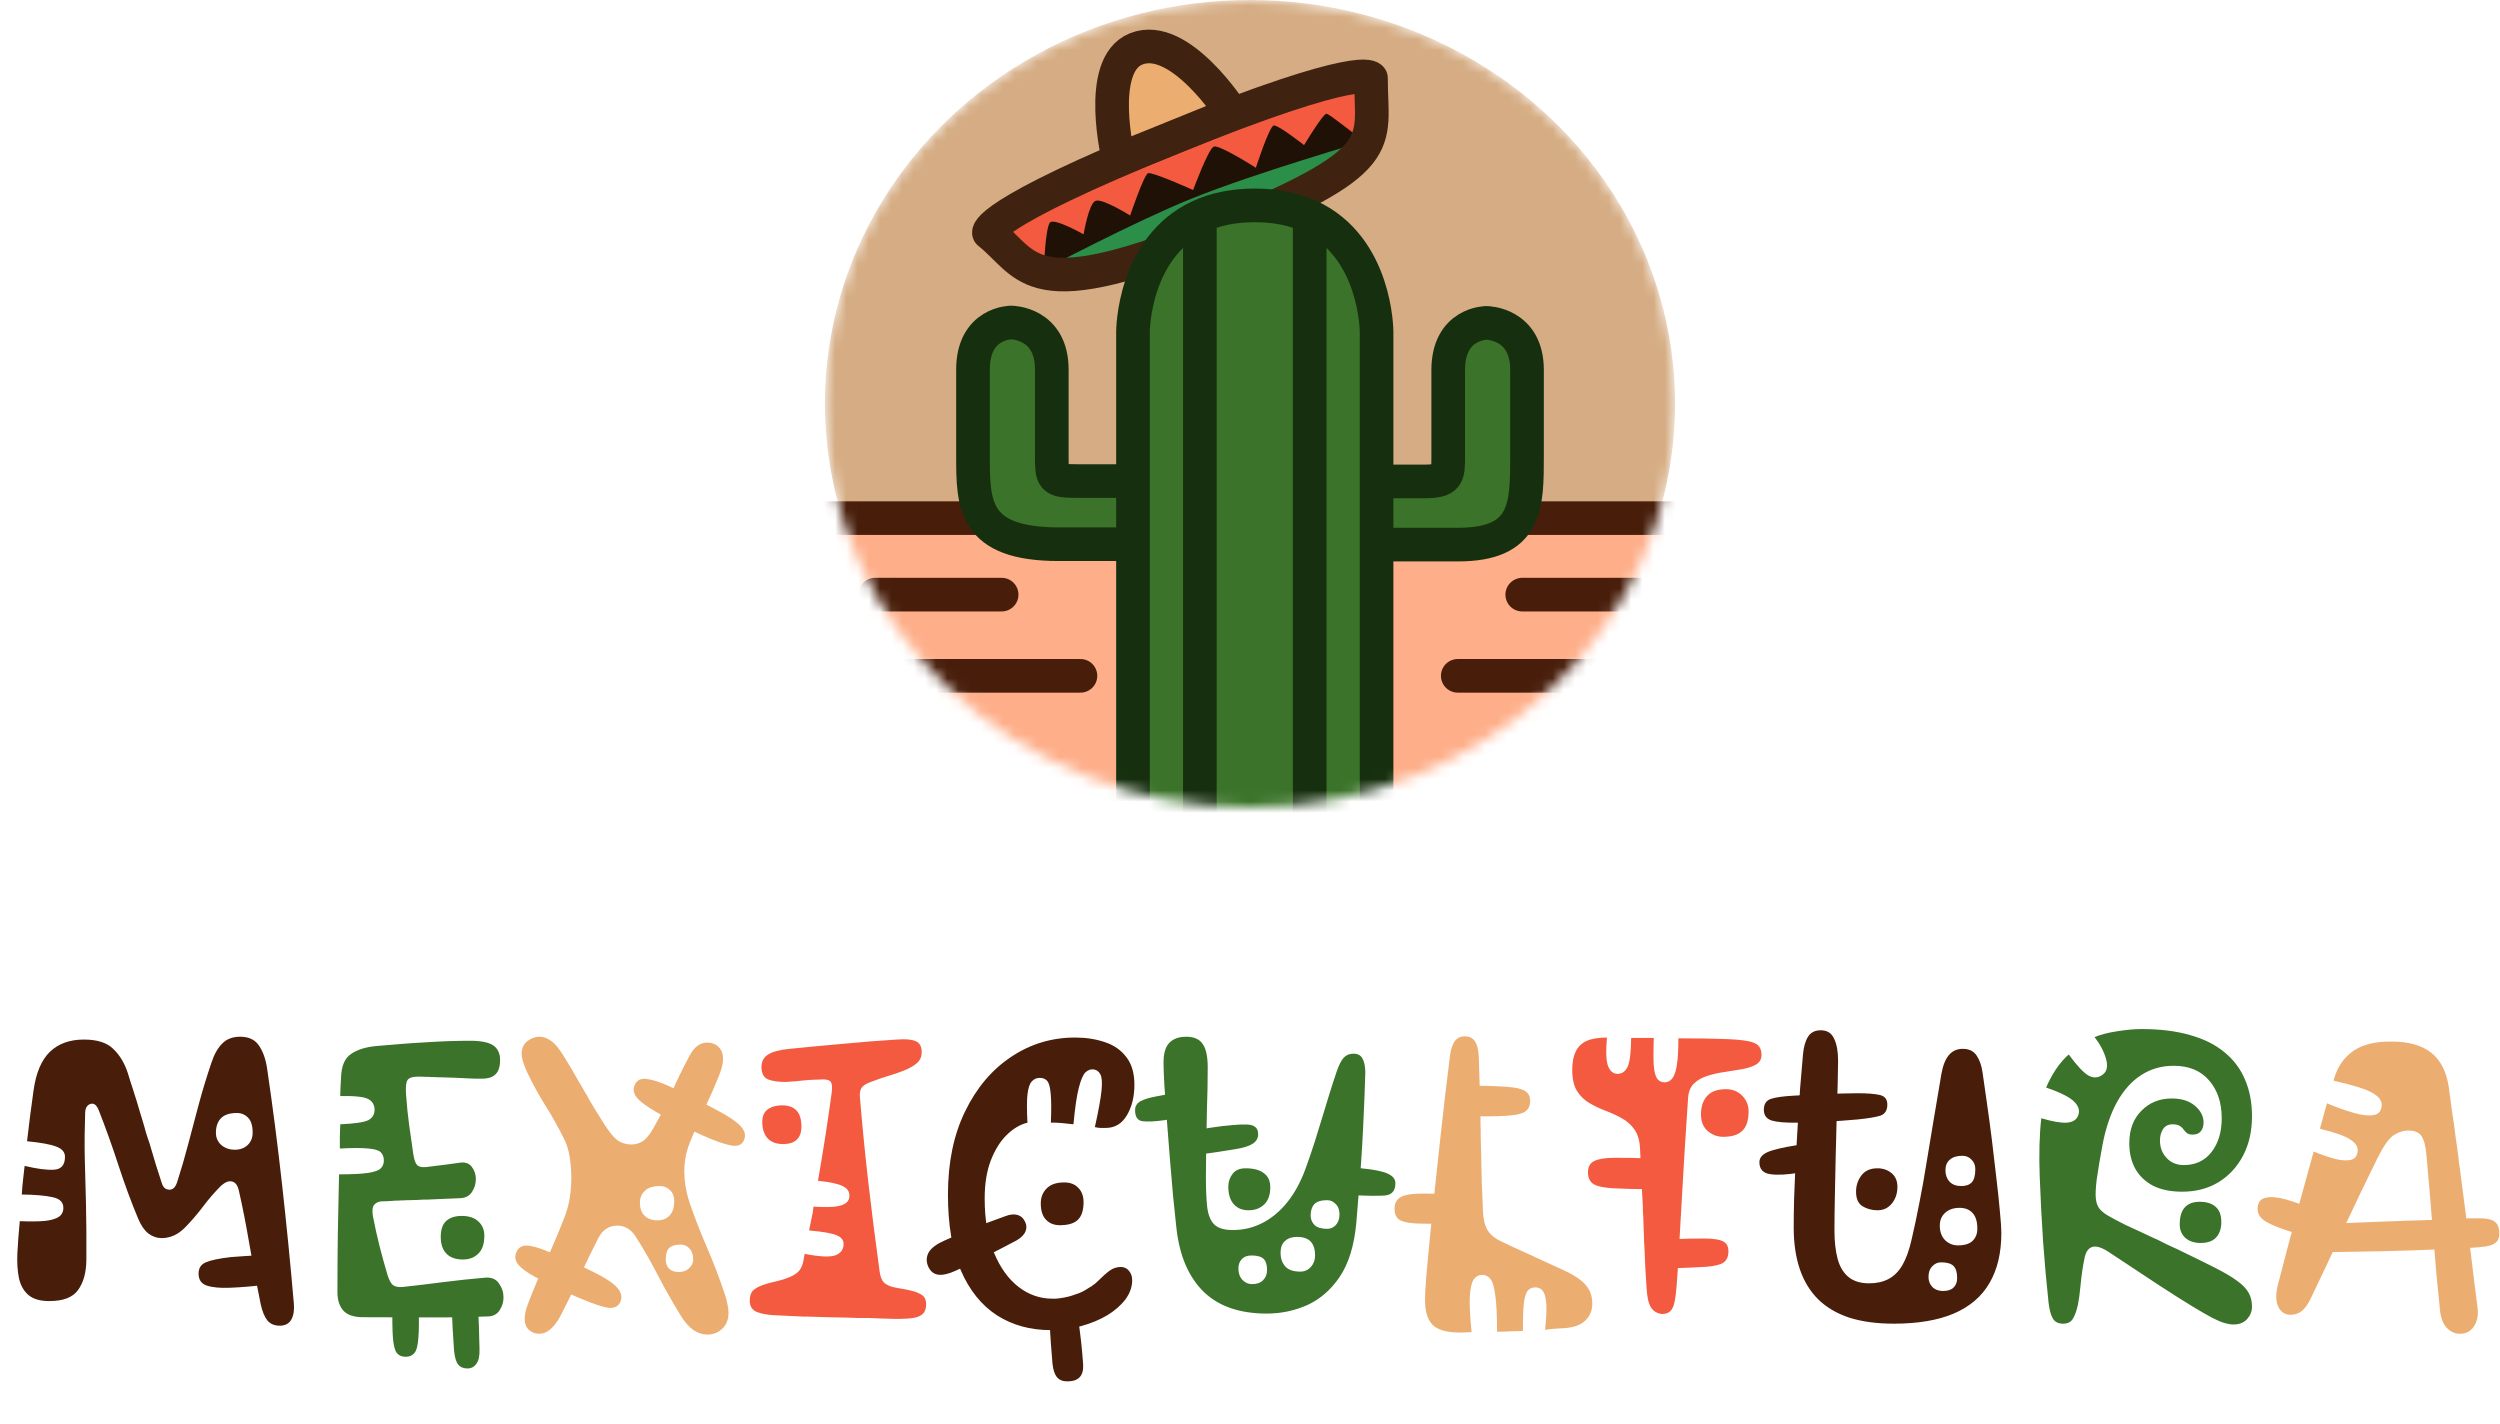 <svg width="223" height="127" viewBox="0 0 223 127" fill="none" xmlns="http://www.w3.org/2000/svg">
<mask id="mask0_840_2302" style="mask-type:alpha" maskUnits="userSpaceOnUse" x="73" y="0" width="77" height="72">
<ellipse cx="111.5" cy="36" rx="37.917" ry="36" fill="#D5AC83"/>
</mask>
<g mask="url(#mask0_840_2302)">
<ellipse cx="111.5" cy="36" rx="37.917" ry="36" fill="#D5AC83"/>
<path d="M150.917 47.717C150.917 46.888 150.246 46.217 149.417 46.217H110.861H73.583C72.755 46.217 72.083 46.888 72.083 47.717C72.083 68.5 89.805 85.217 111.5 85.217C133.195 85.217 150.917 68.5 150.917 47.717Z" fill="#FEAE89" stroke="#481E0B" stroke-width="3" stroke-linejoin="round"/>
<path d="M78.056 53.041H89.346M78.908 60.284H96.376M148.352 53.041H135.784M145.37 60.284H130.032" stroke="#481E0B" stroke-width="3" stroke-linecap="round" stroke-linejoin="round"/>
<path d="M106.526 17.192C101.222 19.355 93.363 23.658 93.363 23.658L88.041 20.695C88.041 20.695 87.893 20.329 104.577 13.432C121.382 6.485 121.779 7.464 121.779 7.464L120.968 12.484C120.968 12.484 112.019 14.953 106.526 17.192Z" fill="#F35A3F"/>
<path d="M106.526 17.193C92.895 22.853 93.291 23.83 93.291 23.83C93.291 23.83 94.576 27.005 108.207 21.346C122.691 15.331 121.506 12.408 121.506 12.408C121.506 12.408 121.008 11.179 106.526 17.193Z" fill="#2B8E49"/>
<path d="M93.666 19.84C93.262 20.248 93.115 23.817 93.096 24.052C93.096 24.052 101.24 19.75 106.308 17.708C112.001 15.415 121.727 12.604 121.727 12.604L121.727 12.604C120.893 12.053 118.61 10.17 118.316 10.146C118.022 10.123 116.321 12.944 116.321 12.944C116.321 12.944 114.023 11.131 113.622 11.193C113.221 11.256 112.023 14.968 112.023 14.968C112.023 14.968 108.76 12.878 108.271 13.075C107.782 13.273 106.427 16.949 106.427 16.949C106.427 16.949 102.778 15.309 102.408 15.448C102.038 15.588 100.809 19.223 100.809 19.223C100.809 19.223 98.331 17.668 97.72 17.915C97.109 18.162 96.656 20.904 96.656 20.904C96.656 20.904 94.07 19.433 93.666 19.84Z" fill="#201107"/>
<path d="M104.67 12.258C87.57 19.18 88.213 20.768 88.213 20.768C89.896 22.102 90.754 23.676 92.933 24.259C95.364 24.909 99.437 24.327 108.131 20.808C124.254 14.281 122.291 12.943 122.291 6.973C122.291 6.973 121.648 5.385 104.67 12.258Z" stroke="#3F220F" stroke-width="3" stroke-linecap="round" stroke-linejoin="round"/>
<path d="M101.334 4.367C97.719 5.83 99.785 14.234 99.785 14.234L109.923 10.13C109.923 10.13 105.243 2.784 101.334 4.367Z" fill="#ECAD71" stroke="#3F220F" stroke-width="3"/>
<path d="M122.79 48.579V77.539H116.826H107.027H101.062V48.544H94.459C86.79 48.544 86.79 44.983 86.79 40.589C86.79 37.827 86.79 36.06 86.79 32.966C86.79 28.768 90.198 28.768 90.198 28.768C90.198 28.768 93.82 28.768 93.82 32.966V40.589C93.82 42.689 93.82 42.91 96.056 42.91H101.062V29.59C101.062 29.59 101.062 22.034 107.027 19.296C108.346 18.69 109.958 18.32 111.926 18.32C113.894 18.32 115.506 18.69 116.826 19.296C122.79 22.034 122.79 29.59 122.79 29.59V42.944H126.944C129.181 42.944 129.181 42.503 129.181 40.624V33.001C129.181 28.803 132.589 28.803 132.589 28.803C132.589 28.803 136.21 28.803 136.21 33.001V40.624C136.21 45.154 136.21 48.579 130.033 48.579H122.79Z" fill="#3A7329"/>
<path d="M122.79 48.579V77.539H116.826M122.79 48.579C122.79 48.579 127.204 48.579 130.033 48.579C136.21 48.579 136.21 45.154 136.21 40.624C136.21 37.862 136.21 35.653 136.21 33.001C136.21 28.803 132.589 28.803 132.589 28.803C132.589 28.803 129.181 28.803 129.181 33.001C129.181 34.106 129.181 38.746 129.181 40.624C129.181 42.503 129.181 42.944 126.944 42.944C125.322 42.944 122.79 42.944 122.79 42.944M122.79 48.579V42.944M122.79 42.944V29.59C122.79 29.59 122.79 22.034 116.826 19.296M101.062 48.544V77.539H107.027M101.062 48.544C101.062 48.544 97.037 48.544 94.459 48.544C86.79 48.544 86.79 44.983 86.79 40.589C86.79 37.827 86.79 36.06 86.79 32.966C86.79 28.768 90.198 28.768 90.198 28.768C90.198 28.768 93.82 28.768 93.82 32.966C93.82 35.839 93.82 38.614 93.82 40.589C93.82 42.689 93.82 42.91 96.056 42.91C98.293 42.91 101.062 42.91 101.062 42.91M101.062 48.544V42.91M101.062 42.91V29.59C101.062 29.59 101.062 22.034 107.027 19.296M107.027 77.539V19.296M107.027 77.539H116.826M107.027 19.296C108.346 18.69 109.958 18.32 111.926 18.32C113.894 18.32 115.506 18.69 116.826 19.296M116.826 19.296V77.539" stroke="#162F0E" stroke-width="3" stroke-linejoin="round"/>
</g>
<path d="M1.548 111.808C1.572 111.34 1.602 110.866 1.638 110.386C1.674 109.894 1.716 109.408 1.764 108.928C2.652 108.964 3.384 108.958 3.96 108.91C4.536 108.85 4.962 108.73 5.238 108.55C5.514 108.358 5.652 108.088 5.652 107.74C5.652 107.236 5.328 106.918 4.68 106.786C4.032 106.642 3.12 106.564 1.944 106.552C1.968 106.12 2.004 105.694 2.052 105.274C2.1 104.854 2.148 104.428 2.196 103.996C3.288 104.26 4.158 104.374 4.806 104.338C5.466 104.302 5.796 103.918 5.796 103.186C5.796 102.778 5.544 102.478 5.04 102.286C4.536 102.082 3.66 101.92 2.412 101.8C2.508 101.056 2.598 100.312 2.682 99.568C2.778 98.824 2.88 98.068 2.988 97.3C3.204 95.716 3.69 94.558 4.446 93.826C5.202 93.094 6.216 92.728 7.488 92.728C8.676 92.728 9.552 93.01 10.116 93.574C10.692 94.126 11.124 94.852 11.412 95.752C11.496 96.004 11.574 96.256 11.646 96.508C11.73 96.748 11.808 96.988 11.88 97.228C11.94 97.396 11.994 97.57 12.042 97.75C12.102 97.918 12.156 98.086 12.204 98.254C12.252 98.41 12.3 98.572 12.348 98.74C12.396 98.896 12.444 99.058 12.492 99.226C12.552 99.442 12.618 99.658 12.69 99.874C12.762 100.09 12.828 100.312 12.888 100.54C12.936 100.696 12.978 100.852 13.014 101.008C13.062 101.152 13.11 101.302 13.158 101.458C13.218 101.614 13.272 101.77 13.32 101.926C13.368 102.082 13.416 102.244 13.464 102.412C13.608 102.904 13.758 103.408 13.914 103.924C14.082 104.44 14.256 104.98 14.436 105.544C14.556 105.928 14.784 106.12 15.12 106.12C15.432 106.12 15.66 105.892 15.804 105.436C16.164 104.32 16.494 103.186 16.794 102.034C17.094 100.882 17.406 99.706 17.73 98.506C18.054 97.294 18.432 96.052 18.864 94.78C19.116 94.024 19.44 93.454 19.836 93.07C20.232 92.674 20.76 92.476 21.42 92.476C22.2 92.476 22.764 92.746 23.112 93.286C23.472 93.814 23.712 94.504 23.832 95.356C24.324 98.68 24.768 102.124 25.164 105.688C25.56 109.24 25.908 112.756 26.208 116.236C26.268 116.824 26.196 117.31 25.992 117.694C25.788 118.066 25.44 118.252 24.948 118.252C24.48 118.252 24.114 118.096 23.85 117.784C23.598 117.472 23.4 116.992 23.256 116.344C22.884 114.544 22.548 112.762 22.248 110.998C21.948 109.234 21.636 107.644 21.312 106.228C21.204 105.724 20.988 105.442 20.664 105.382C20.352 105.322 20.004 105.484 19.62 105.868C19.08 106.42 18.594 106.984 18.162 107.56C17.73 108.136 17.244 108.712 16.704 109.288C16.308 109.72 15.924 110.02 15.552 110.188C15.18 110.356 14.808 110.44 14.436 110.44C14.004 110.44 13.602 110.302 13.23 110.026C12.87 109.738 12.564 109.288 12.312 108.676C11.7 107.212 11.118 105.634 10.566 103.942C10.014 102.25 9.432 100.624 8.82 99.064C8.628 98.572 8.382 98.374 8.082 98.47C7.782 98.554 7.62 98.812 7.596 99.244C7.548 100.648 7.536 101.98 7.56 103.24C7.596 104.5 7.632 105.856 7.668 107.308C7.704 108.748 7.716 110.44 7.704 112.384C7.692 113.512 7.446 114.406 6.966 115.066C6.498 115.726 5.64 116.056 4.392 116.056C3.576 116.056 2.958 115.876 2.538 115.516C2.118 115.156 1.836 114.658 1.692 114.022C1.56 113.374 1.512 112.636 1.548 111.808ZM20.952 102.556C21.408 102.556 21.786 102.418 22.086 102.142C22.386 101.854 22.536 101.488 22.536 101.044C22.536 100.408 22.398 99.958 22.122 99.694C21.858 99.418 21.528 99.28 21.132 99.28C20.472 99.28 19.992 99.442 19.692 99.766C19.404 100.078 19.26 100.504 19.26 101.044C19.26 101.488 19.422 101.854 19.746 102.142C20.07 102.418 20.472 102.556 20.952 102.556ZM15.012 109.252C14.568 109.252 14.25 109.162 14.058 108.982C13.878 108.802 13.788 108.568 13.788 108.28C13.788 107.848 13.884 107.53 14.076 107.326C14.268 107.122 14.58 107.02 15.012 107.02C15.324 107.02 15.57 107.116 15.75 107.308C15.93 107.488 16.02 107.788 16.02 108.208C16.02 108.568 15.93 108.832 15.75 109C15.57 109.168 15.324 109.252 15.012 109.252ZM23.724 114.58C23.256 114.652 22.746 114.712 22.194 114.76C21.654 114.808 21.096 114.844 20.52 114.868C19.62 114.904 18.924 114.838 18.432 114.67C17.952 114.502 17.712 114.148 17.712 113.608C17.712 113.116 17.928 112.78 18.36 112.6C18.804 112.408 19.548 112.252 20.592 112.132C21.024 112.096 21.444 112.066 21.852 112.042C22.26 112.006 22.752 111.988 23.328 111.988C23.832 111.988 24.258 112.066 24.606 112.222C24.954 112.366 25.128 112.684 25.128 113.176C25.128 113.644 25.002 113.98 24.75 114.184C24.498 114.376 24.156 114.508 23.724 114.58ZM93.737 118.648C91.901 118.648 90.293 118.204 88.913 117.316C87.533 116.416 86.459 115.072 85.691 113.284C84.935 111.496 84.557 109.252 84.557 106.552C84.557 103.696 85.067 101.224 86.087 99.136C87.107 97.036 88.475 95.416 90.191 94.276C91.907 93.124 93.809 92.548 95.897 92.548C96.869 92.548 97.757 92.686 98.561 92.962C99.365 93.226 100.001 93.67 100.469 94.294C100.949 94.906 101.189 95.728 101.189 96.76C101.189 97.816 100.967 98.722 100.523 99.478C100.079 100.234 99.449 100.612 98.633 100.612C98.453 100.612 98.285 100.612 98.129 100.612C97.985 100.6 97.829 100.576 97.661 100.54C97.985 99.088 98.183 98.002 98.255 97.282C98.327 96.562 98.291 96.076 98.147 95.824C98.015 95.572 97.817 95.428 97.553 95.392C97.289 95.356 97.043 95.446 96.815 95.662C96.599 95.878 96.401 96.346 96.221 97.066C96.041 97.774 95.885 98.848 95.753 100.288C95.489 100.252 95.153 100.216 94.745 100.18C94.349 100.144 94.013 100.132 93.737 100.144C93.785 98.98 93.779 98.11 93.719 97.534C93.671 96.958 93.563 96.58 93.395 96.4C93.227 96.22 92.993 96.136 92.693 96.148C92.429 96.16 92.207 96.268 92.027 96.472C91.847 96.664 91.721 97.048 91.649 97.624C91.589 98.188 91.589 99.028 91.649 100.144C91.001 100.3 90.383 100.666 89.795 101.242C89.219 101.806 88.745 102.568 88.373 103.528C88.013 104.476 87.833 105.604 87.833 106.912C87.833 108.796 88.109 110.404 88.661 111.736C89.213 113.068 89.945 114.088 90.857 114.796C91.769 115.492 92.765 115.84 93.845 115.84C93.965 115.84 94.079 115.84 94.187 115.84C94.307 115.828 94.421 115.816 94.529 115.804C94.649 115.78 94.763 115.762 94.871 115.75C94.991 115.726 95.105 115.702 95.213 115.678C95.381 115.642 95.549 115.594 95.717 115.534C95.897 115.474 96.071 115.414 96.239 115.354C96.335 115.306 96.431 115.264 96.527 115.228C96.623 115.18 96.713 115.132 96.797 115.084C96.869 115.048 96.935 115.006 96.995 114.958C97.067 114.91 97.133 114.868 97.193 114.832C97.265 114.796 97.331 114.76 97.391 114.724C97.439 114.664 97.493 114.622 97.553 114.598C97.613 114.562 97.667 114.52 97.715 114.472C97.775 114.412 97.847 114.346 97.931 114.274C98.363 113.842 98.723 113.524 99.011 113.32C99.311 113.116 99.629 113.014 99.965 113.014C100.277 113.014 100.523 113.128 100.703 113.356C100.895 113.584 100.991 113.86 100.991 114.184C100.991 114.784 100.793 115.354 100.397 115.894C100.001 116.422 99.461 116.896 98.777 117.316C98.093 117.724 97.313 118.048 96.437 118.288C95.573 118.528 94.673 118.648 93.737 118.648ZM91.613 94.78C91.649 94.828 91.691 94.894 91.739 94.978C91.799 95.062 91.853 95.152 91.901 95.248C91.997 95.452 91.937 95.686 91.721 95.95C91.505 96.202 91.241 96.424 90.929 96.616C90.629 96.796 90.383 96.886 90.191 96.886C90.131 96.886 90.071 96.886 90.011 96.886C89.951 96.874 89.897 96.844 89.849 96.796C89.813 96.76 89.759 96.706 89.687 96.634C89.615 96.55 89.561 96.484 89.525 96.436C89.309 96.124 89.243 95.818 89.327 95.518C89.411 95.218 89.597 94.972 89.885 94.78C90.173 94.576 90.485 94.474 90.821 94.474C90.989 94.474 91.139 94.504 91.271 94.564C91.415 94.612 91.529 94.684 91.613 94.78ZM84.251 110.656C84.911 110.356 85.727 110.008 86.699 109.612C87.671 109.216 88.667 108.838 89.687 108.478C90.095 108.322 90.449 108.286 90.749 108.37C91.049 108.454 91.265 108.634 91.397 108.91C91.577 109.222 91.601 109.534 91.469 109.846C91.349 110.146 91.079 110.416 90.659 110.656C89.711 111.16 88.757 111.652 87.797 112.132C86.849 112.612 85.991 113.02 85.223 113.356C84.599 113.644 84.077 113.758 83.657 113.698C83.249 113.626 82.955 113.368 82.775 112.924C82.607 112.492 82.631 112.084 82.847 111.7C83.075 111.316 83.543 110.968 84.251 110.656ZM94.529 109.288C94.025 109.288 93.617 109.126 93.305 108.802C92.993 108.478 92.837 107.992 92.837 107.344C92.837 106.804 93.011 106.36 93.359 106.012C93.707 105.652 94.229 105.472 94.925 105.472C95.465 105.472 95.885 105.634 96.185 105.958C96.497 106.27 96.653 106.696 96.653 107.236C96.653 107.956 96.485 108.478 96.149 108.802C95.825 109.126 95.285 109.288 94.529 109.288ZM98.417 115.264C98.489 115.348 98.555 115.45 98.615 115.57C98.687 115.678 98.741 115.78 98.777 115.876C98.945 116.236 98.867 116.542 98.543 116.794C98.231 117.046 97.901 117.172 97.553 117.172C97.385 117.172 97.229 117.13 97.085 117.046C96.953 116.962 96.845 116.86 96.761 116.74C96.725 116.68 96.689 116.62 96.653 116.56C96.629 116.488 96.605 116.428 96.581 116.38L98.417 115.264ZM96.185 117.748C96.281 118.396 96.365 119.044 96.437 119.692C96.509 120.352 96.569 121.024 96.617 121.708C96.641 122.224 96.539 122.602 96.311 122.842C96.083 123.094 95.711 123.22 95.195 123.22C94.799 123.22 94.493 123.094 94.277 122.842C94.073 122.59 93.941 122.188 93.881 121.636C93.833 121.06 93.785 120.454 93.737 119.818C93.689 119.182 93.653 118.516 93.629 117.82C93.629 117.46 93.761 117.184 94.025 116.992C94.289 116.8 94.571 116.704 94.871 116.704C95.183 116.704 95.465 116.788 95.717 116.956C95.969 117.124 96.125 117.388 96.185 117.748ZM168.926 118.072C167.402 118.072 166.076 117.892 164.948 117.532C163.832 117.16 162.908 116.614 162.176 115.894C161.444 115.162 160.898 114.262 160.538 113.194C160.178 112.126 159.998 110.89 159.998 109.486C159.998 108.754 160.01 107.896 160.034 106.912C160.07 105.928 160.112 104.878 160.16 103.762C160.22 102.646 160.286 101.512 160.358 100.36C160.43 99.208 160.502 98.092 160.574 97.012C160.658 95.932 160.742 94.948 160.826 94.06C160.886 93.388 161.036 92.86 161.276 92.476C161.516 92.092 161.894 91.9 162.41 91.9C162.974 91.9 163.37 92.146 163.598 92.638C163.838 93.13 163.958 93.784 163.958 94.6C163.958 95.092 163.946 95.788 163.922 96.688C163.898 97.576 163.868 98.584 163.832 99.712C163.808 100.828 163.778 101.992 163.742 103.204C163.718 104.416 163.694 105.592 163.67 106.732C163.646 107.86 163.634 108.874 163.634 109.774C163.634 110.758 163.73 111.604 163.922 112.312C164.114 113.008 164.438 113.542 164.894 113.914C165.35 114.286 165.962 114.472 166.73 114.472C167.39 114.472 167.96 114.346 168.44 114.094C168.932 113.842 169.346 113.434 169.682 112.87C170.018 112.294 170.294 111.532 170.51 110.584C170.762 109.504 170.996 108.4 171.212 107.272C171.44 106.132 171.65 104.956 171.842 103.744C172.046 102.532 172.256 101.266 172.472 99.946C172.688 98.626 172.922 97.24 173.174 95.788C173.306 95.044 173.528 94.486 173.84 94.114C174.152 93.742 174.566 93.556 175.082 93.556C175.646 93.556 176.06 93.76 176.324 94.168C176.588 94.564 176.762 95.068 176.846 95.68C176.966 96.46 177.098 97.384 177.242 98.452C177.398 99.52 177.548 100.636 177.691 101.8C177.836 102.964 177.968 104.092 178.088 105.184C178.22 106.276 178.322 107.248 178.394 108.1C178.478 108.94 178.52 109.564 178.52 109.972C178.52 111.76 178.166 113.254 177.458 114.454C176.762 115.654 175.7 116.56 174.272 117.172C172.856 117.772 171.074 118.072 168.926 118.072ZM167.468 107.956C166.976 107.956 166.532 107.836 166.136 107.596C165.752 107.356 165.56 106.924 165.56 106.3C165.56 105.76 165.716 105.28 166.027 104.86C166.352 104.428 166.832 104.212 167.468 104.212C167.96 104.212 168.38 104.356 168.728 104.644C169.076 104.932 169.25 105.34 169.25 105.868C169.25 106.456 169.082 106.954 168.746 107.362C168.422 107.758 167.996 107.956 167.468 107.956ZM165.65 97.516C166.586 97.516 167.27 97.57 167.702 97.678C168.134 97.786 168.35 98.068 168.35 98.524C168.35 99.04 168.146 99.37 167.738 99.514C167.33 99.646 166.646 99.76 165.686 99.856C164.774 99.94 163.862 100.006 162.95 100.054C162.05 100.09 161.15 100.12 160.25 100.144C159.23 100.156 158.486 100.09 158.018 99.946C157.562 99.79 157.334 99.472 157.334 98.992C157.334 98.488 157.544 98.164 157.964 98.02C158.396 97.876 159.086 97.78 160.034 97.732C160.97 97.672 161.906 97.624 162.842 97.588C163.778 97.552 164.714 97.528 165.65 97.516ZM161.438 102.016C161.714 101.992 161.936 102.028 162.104 102.124C162.284 102.208 162.416 102.352 162.5 102.556C162.584 102.76 162.626 103.012 162.626 103.312C162.626 103.492 162.596 103.642 162.536 103.762C162.476 103.882 162.386 103.984 162.266 104.068C162.146 104.152 162.002 104.224 161.834 104.284C161.678 104.332 161.468 104.392 161.204 104.464C160.952 104.524 160.706 104.572 160.466 104.608C159.386 104.788 158.528 104.83 157.892 104.734C157.256 104.638 156.938 104.284 156.938 103.672C156.938 103.288 157.178 102.988 157.658 102.772C158.138 102.556 159.062 102.34 160.43 102.124C160.598 102.1 160.766 102.082 160.934 102.07C161.114 102.046 161.282 102.028 161.438 102.016ZM175.55 99.208C175.838 99.184 176.06 99.292 176.216 99.532C176.372 99.772 176.45 100.036 176.45 100.324C176.45 100.612 176.372 100.876 176.216 101.116C176.072 101.356 175.838 101.488 175.514 101.512C175.406 101.512 175.292 101.512 175.172 101.512C175.052 101.512 174.938 101.512 174.83 101.512C174.47 101.524 174.194 101.386 174.002 101.098C173.81 100.81 173.714 100.504 173.714 100.18C173.714 99.928 173.78 99.706 173.912 99.514C174.044 99.31 174.254 99.208 174.542 99.208C174.71 99.208 174.878 99.208 175.046 99.208C175.226 99.208 175.394 99.208 175.55 99.208ZM174.65 111.088C175.25 111.088 175.688 110.95 175.964 110.674C176.24 110.398 176.378 110.044 176.378 109.612C176.378 108.964 176.234 108.49 175.945 108.19C175.669 107.89 175.286 107.74 174.794 107.74C174.254 107.74 173.822 107.89 173.498 108.19C173.186 108.478 173.03 108.856 173.03 109.324C173.03 109.864 173.186 110.296 173.498 110.62C173.822 110.932 174.206 111.088 174.65 111.088ZM174.938 105.796C175.37 105.796 175.688 105.682 175.892 105.454C176.096 105.226 176.198 104.836 176.198 104.284C176.198 103.936 176.084 103.654 175.855 103.438C175.639 103.21 175.37 103.096 175.046 103.096C174.566 103.096 174.194 103.21 173.93 103.438C173.666 103.654 173.534 103.972 173.534 104.392C173.534 104.8 173.654 105.136 173.894 105.4C174.146 105.664 174.494 105.796 174.938 105.796ZM173.318 115.156C173.738 115.156 174.05 115.054 174.254 114.85C174.47 114.646 174.578 114.364 174.578 114.004C174.578 113.5 174.47 113.14 174.254 112.924C174.038 112.708 173.666 112.6 173.138 112.6C172.838 112.6 172.574 112.72 172.346 112.96C172.13 113.188 172.022 113.5 172.022 113.896C172.022 114.256 172.136 114.556 172.364 114.796C172.604 115.036 172.922 115.156 173.318 115.156Z" fill="#481E0B"/>
<path d="M30.099 115.264C30.099 113.404 30.111 111.64 30.135 109.972C30.171 108.304 30.207 106.564 30.243 104.752C31.383 104.752 32.241 104.71 32.817 104.626C33.393 104.542 33.777 104.404 33.969 104.212C34.161 104.02 34.251 103.768 34.239 103.456C34.227 103.168 34.131 102.94 33.951 102.772C33.783 102.604 33.417 102.496 32.853 102.448C32.301 102.388 31.455 102.388 30.315 102.448C30.315 102.16 30.315 101.806 30.315 101.386C30.327 100.954 30.339 100.588 30.351 100.288C31.671 100.228 32.511 100.102 32.871 99.91C33.231 99.706 33.411 99.4 33.411 98.992C33.411 98.56 33.225 98.242 32.853 98.038C32.481 97.834 31.647 97.744 30.351 97.768C30.351 97.564 30.357 97.324 30.369 97.048C30.393 96.772 30.411 96.448 30.423 96.076C30.459 95.068 30.759 94.378 31.323 94.006C31.887 93.622 32.643 93.388 33.591 93.304C34.311 93.244 35.031 93.184 35.751 93.124C36.471 93.064 37.185 93.016 37.893 92.98C38.601 92.932 39.291 92.896 39.963 92.872C40.647 92.848 41.307 92.836 41.943 92.836C42.903 92.836 43.587 92.974 43.995 93.25C44.403 93.526 44.607 93.964 44.607 94.564C44.607 94.948 44.547 95.266 44.427 95.518C44.307 95.758 44.121 95.938 43.869 96.058C43.629 96.166 43.323 96.22 42.951 96.22C42.915 96.22 42.867 96.22 42.807 96.22C42.759 96.22 42.705 96.22 42.645 96.22C42.585 96.22 42.525 96.22 42.465 96.22C42.309 96.208 42.153 96.202 41.997 96.202C41.853 96.202 41.727 96.196 41.619 96.184C41.259 96.16 40.875 96.142 40.467 96.13C40.071 96.118 39.681 96.106 39.297 96.094C39.213 96.094 39.129 96.094 39.045 96.094C38.961 96.082 38.871 96.076 38.775 96.076C38.691 96.076 38.607 96.076 38.523 96.076C38.439 96.064 38.355 96.058 38.271 96.058C38.199 96.058 38.127 96.058 38.055 96.058C37.899 96.046 37.749 96.04 37.605 96.04C37.473 96.04 37.347 96.04 37.227 96.04C36.795 96.04 36.507 96.136 36.363 96.328C36.219 96.52 36.171 96.952 36.219 97.624C36.291 98.608 36.381 99.502 36.489 100.306C36.597 101.11 36.723 101.992 36.867 102.952C36.939 103.42 37.047 103.738 37.191 103.906C37.347 104.074 37.611 104.14 37.983 104.104C38.511 104.044 39.051 103.978 39.603 103.906C40.167 103.822 40.647 103.756 41.043 103.708C41.511 103.648 41.859 103.774 42.087 104.086C42.327 104.398 42.447 104.764 42.447 105.184C42.447 105.58 42.333 105.958 42.105 106.318C41.877 106.666 41.535 106.852 41.079 106.876C40.815 106.888 40.539 106.9 40.251 106.912C39.963 106.924 39.663 106.936 39.351 106.948C39.219 106.96 39.087 106.966 38.955 106.966C38.835 106.966 38.709 106.972 38.577 106.984C38.457 106.984 38.331 106.99 38.199 107.002C38.079 107.002 37.959 107.002 37.839 107.002C37.611 107.014 37.383 107.026 37.155 107.038C36.939 107.038 36.717 107.044 36.489 107.056C36.417 107.056 36.339 107.056 36.255 107.056C36.183 107.056 36.105 107.062 36.021 107.074C35.949 107.074 35.871 107.074 35.787 107.074C35.715 107.074 35.643 107.08 35.571 107.092C35.499 107.092 35.421 107.092 35.337 107.092C35.265 107.092 35.193 107.098 35.121 107.11C34.929 107.122 34.737 107.134 34.545 107.146C34.365 107.158 34.191 107.164 34.023 107.164C33.759 107.176 33.543 107.278 33.375 107.47C33.219 107.662 33.183 108.004 33.267 108.496C33.435 109.372 33.627 110.242 33.843 111.106C34.059 111.958 34.299 112.828 34.563 113.716C34.707 114.196 34.881 114.508 35.085 114.652C35.289 114.784 35.571 114.832 35.931 114.796C37.143 114.664 38.349 114.52 39.549 114.364C40.761 114.208 42.003 114.076 43.275 113.968C43.827 113.92 44.235 114.088 44.499 114.472C44.775 114.856 44.913 115.276 44.913 115.732C44.913 116.14 44.799 116.518 44.571 116.866C44.355 117.214 44.019 117.4 43.563 117.424C41.715 117.496 39.855 117.526 37.983 117.514C36.123 117.502 34.263 117.496 32.403 117.496C31.575 117.496 30.981 117.298 30.621 116.902C30.273 116.506 30.099 115.96 30.099 115.264ZM34.995 116.308L37.335 116.344C37.383 117.7 37.377 118.708 37.317 119.368C37.269 120.04 37.149 120.484 36.957 120.7C36.777 120.916 36.519 121.024 36.183 121.024C35.835 121.024 35.571 120.91 35.391 120.682C35.223 120.466 35.109 120.022 35.049 119.35C35.001 118.678 34.983 117.664 34.995 116.308ZM40.503 120.484C40.455 119.836 40.413 119.176 40.377 118.504C40.341 117.844 40.311 117.184 40.287 116.524C40.275 115.768 40.353 115.252 40.521 114.976C40.701 114.688 41.007 114.544 41.439 114.544C41.823 114.544 42.105 114.676 42.285 114.94C42.477 115.192 42.591 115.624 42.627 116.236C42.663 116.92 42.693 117.598 42.717 118.27C42.741 118.942 42.759 119.62 42.771 120.304C42.795 120.916 42.705 121.36 42.501 121.636C42.309 121.924 42.039 122.068 41.691 122.068C41.331 122.068 41.055 121.948 40.863 121.708C40.683 121.48 40.563 121.072 40.503 120.484ZM41.295 112.348C40.659 112.348 40.167 112.174 39.819 111.826C39.483 111.478 39.315 110.98 39.315 110.332C39.315 109.684 39.477 109.21 39.801 108.91C40.137 108.61 40.599 108.46 41.187 108.46C41.823 108.46 42.315 108.622 42.663 108.946C43.023 109.27 43.203 109.696 43.203 110.224C43.203 110.944 43.023 111.478 42.663 111.826C42.315 112.174 41.859 112.348 41.295 112.348ZM38.955 94.132C38.955 93.892 39.069 93.682 39.297 93.502C39.525 93.322 39.783 93.232 40.071 93.232C40.383 93.232 40.671 93.268 40.935 93.34C41.211 93.4 41.355 93.568 41.367 93.844C41.391 93.964 41.409 94.09 41.421 94.222C41.433 94.342 41.439 94.456 41.439 94.564C41.439 94.828 41.331 95.056 41.115 95.248C40.899 95.44 40.635 95.536 40.323 95.536C40.035 95.536 39.753 95.488 39.477 95.392C39.213 95.284 39.063 95.08 39.027 94.78C39.015 94.672 38.997 94.564 38.973 94.456C38.961 94.348 38.955 94.24 38.955 94.132ZM34.059 95.32L33.735 97.624C33.303 97.564 32.967 97.456 32.727 97.3C32.487 97.132 32.367 96.844 32.367 96.436C32.367 95.932 32.517 95.62 32.817 95.5C33.129 95.38 33.543 95.32 34.059 95.32ZM112.985 117.172C111.821 117.172 110.771 117.016 109.835 116.704C108.899 116.392 108.089 115.912 107.405 115.264C106.721 114.604 106.169 113.788 105.749 112.816C105.329 111.832 105.053 110.692 104.921 109.396C104.837 108.616 104.741 107.692 104.633 106.624C104.537 105.544 104.441 104.416 104.345 103.24C104.249 102.052 104.159 100.9 104.075 99.784C103.991 98.656 103.919 97.654 103.859 96.778C103.811 95.89 103.787 95.224 103.787 94.78C103.787 93.964 103.961 93.376 104.309 93.016C104.657 92.656 105.161 92.476 105.821 92.476C106.505 92.476 106.991 92.692 107.279 93.124C107.579 93.544 107.729 94.24 107.729 95.212C107.729 95.824 107.723 96.448 107.711 97.084C107.699 97.72 107.681 98.368 107.657 99.028C107.645 99.676 107.633 100.336 107.621 101.008C107.609 101.68 107.597 102.352 107.585 103.024C107.573 103.696 107.567 104.368 107.567 105.04C107.567 106.036 107.603 106.888 107.675 107.596C107.747 108.292 107.945 108.82 108.269 109.18C108.605 109.54 109.169 109.72 109.961 109.72C110.897 109.72 111.767 109.516 112.571 109.108C113.387 108.7 114.125 108.094 114.785 107.29C115.445 106.486 115.997 105.484 116.441 104.284C116.729 103.492 116.993 102.724 117.233 101.98C117.473 101.224 117.701 100.486 117.917 99.766C118.133 99.046 118.349 98.338 118.565 97.642C118.781 96.934 119.009 96.232 119.249 95.536C119.429 95.008 119.627 94.618 119.843 94.366C120.071 94.114 120.365 93.988 120.725 93.988C121.109 93.988 121.379 94.132 121.535 94.42C121.691 94.696 121.775 95.098 121.787 95.626C121.775 96.19 121.751 96.91 121.715 97.786C121.679 98.65 121.637 99.592 121.589 100.612C121.541 101.632 121.481 102.664 121.409 103.708C121.337 104.752 121.259 105.748 121.175 106.696C121.103 107.632 121.037 108.448 120.977 109.144C120.785 111.136 120.293 112.72 119.501 113.896C118.709 115.06 117.743 115.9 116.603 116.416C115.463 116.92 114.257 117.172 112.985 117.172ZM111.365 107.956C110.813 107.956 110.375 107.776 110.051 107.416C109.727 107.044 109.565 106.522 109.565 105.85C109.565 105.418 109.691 105.04 109.943 104.716C110.195 104.38 110.579 104.212 111.095 104.212C111.815 104.212 112.361 104.356 112.733 104.644C113.117 104.92 113.309 105.34 113.309 105.904C113.309 106.576 113.129 107.086 112.769 107.434C112.409 107.782 111.941 107.956 111.365 107.956ZM105.065 97.516C105.629 97.48 106.055 97.534 106.343 97.678C106.631 97.81 106.775 98.128 106.775 98.632C106.775 98.932 106.667 99.166 106.451 99.334C106.235 99.49 105.863 99.604 105.335 99.676C105.071 99.7 104.813 99.742 104.561 99.802C104.309 99.85 104.057 99.892 103.805 99.928C103.037 100.036 102.419 100.066 101.951 100.018C101.483 99.97 101.249 99.64 101.249 99.028C101.249 98.668 101.417 98.398 101.753 98.218C102.089 98.038 102.605 97.888 103.301 97.768C103.589 97.708 103.883 97.654 104.183 97.606C104.483 97.558 104.777 97.528 105.065 97.516ZM109.925 100.36C110.417 100.312 110.831 100.294 111.167 100.306C111.515 100.306 111.779 100.378 111.959 100.522C112.139 100.654 112.229 100.876 112.229 101.188C112.229 101.416 112.157 101.614 112.013 101.782C111.881 101.95 111.659 102.094 111.347 102.214C111.047 102.334 110.633 102.436 110.105 102.52C109.661 102.592 109.169 102.67 108.629 102.754C108.089 102.838 107.501 102.916 106.865 102.988C106.373 103.024 105.995 102.988 105.731 102.88C105.479 102.76 105.353 102.448 105.353 101.944C105.353 101.668 105.431 101.44 105.587 101.26C105.743 101.068 105.965 100.948 106.253 100.9C106.865 100.768 107.477 100.66 108.089 100.576C108.701 100.48 109.313 100.408 109.925 100.36ZM121.409 104.212C122.561 104.32 123.359 104.482 123.803 104.698C124.247 104.902 124.469 105.184 124.469 105.544C124.469 106.228 124.145 106.594 123.497 106.642C122.861 106.678 122.051 106.672 121.067 106.624C120.743 106.6 120.407 106.57 120.059 106.534C119.723 106.498 119.381 106.456 119.033 106.408C118.709 106.348 118.463 106.204 118.295 105.976C118.127 105.736 118.043 105.472 118.043 105.184C118.043 104.872 118.145 104.596 118.349 104.356C118.553 104.116 118.841 104.008 119.213 104.032C119.561 104.044 119.921 104.068 120.293 104.104C120.665 104.14 121.037 104.176 121.409 104.212ZM115.991 113.428C116.363 113.428 116.675 113.29 116.927 113.014C117.179 112.738 117.305 112.396 117.305 111.988C117.305 111.448 117.179 111.04 116.927 110.764C116.675 110.476 116.261 110.332 115.685 110.332C115.241 110.332 114.887 110.452 114.623 110.692C114.359 110.932 114.227 111.28 114.227 111.736C114.227 112.24 114.365 112.648 114.641 112.96C114.917 113.272 115.367 113.428 115.991 113.428ZM118.385 109.612C118.697 109.612 118.955 109.498 119.159 109.27C119.375 109.03 119.483 108.712 119.483 108.316C119.483 107.92 119.369 107.614 119.141 107.398C118.925 107.17 118.673 107.056 118.385 107.056C117.845 107.056 117.461 107.176 117.233 107.416C117.017 107.656 116.909 107.992 116.909 108.424C116.909 108.748 117.023 109.03 117.251 109.27C117.491 109.498 117.869 109.612 118.385 109.612ZM111.689 114.544C112.109 114.544 112.433 114.43 112.661 114.202C112.901 113.962 113.021 113.656 113.021 113.284C113.021 112.828 112.919 112.498 112.715 112.294C112.511 112.09 112.145 111.988 111.617 111.988C111.245 111.988 110.957 112.102 110.753 112.33C110.561 112.546 110.465 112.816 110.465 113.14C110.465 113.572 110.585 113.914 110.825 114.166C111.065 114.418 111.353 114.544 111.689 114.544ZM182.733 116.2C182.553 114.556 182.391 112.756 182.247 110.8C182.115 108.832 182.013 106.87 181.941 104.914C181.905 103.954 181.899 103.024 181.923 102.124C181.947 101.224 182.001 100.432 182.085 99.748C183.057 100.036 183.807 100.168 184.335 100.144C184.863 100.108 185.205 99.904 185.361 99.532C185.541 99.1 185.433 98.686 185.037 98.29C184.653 97.882 183.813 97.456 182.517 97.012C182.733 96.484 183.021 95.944 183.381 95.392C183.753 94.84 184.137 94.396 184.533 94.06C185.253 95.044 185.835 95.668 186.279 95.932C186.735 96.184 187.161 96.16 187.557 95.86C187.941 95.584 188.043 95.122 187.863 94.474C187.683 93.814 187.341 93.16 186.837 92.512C187.329 92.296 187.995 92.122 188.835 91.99C189.675 91.858 190.401 91.792 191.013 91.792C192.681 91.792 194.133 91.972 195.369 92.332C196.605 92.68 197.631 93.196 198.447 93.88C199.263 94.552 199.869 95.368 200.265 96.328C200.673 97.276 200.877 98.356 200.877 99.568C200.877 100.9 200.613 102.07 200.085 103.078C199.557 104.086 198.825 104.878 197.889 105.454C196.953 106.018 195.873 106.3 194.649 106.3C193.617 106.3 192.747 106.12 192.039 105.76C191.343 105.388 190.815 104.878 190.455 104.23C190.107 103.582 189.933 102.832 189.933 101.98C189.933 100.768 190.293 99.802 191.013 99.082C191.733 98.35 192.633 97.984 193.713 97.984C194.589 97.984 195.279 98.2 195.783 98.632C196.299 99.064 196.557 99.562 196.557 100.126C196.557 100.45 196.473 100.714 196.305 100.918C196.149 101.11 195.909 101.206 195.585 101.206C195.369 101.206 195.201 101.164 195.081 101.08C194.973 100.984 194.871 100.876 194.775 100.756C194.691 100.624 194.577 100.516 194.433 100.432C194.289 100.336 194.073 100.288 193.785 100.288C193.413 100.288 193.131 100.432 192.939 100.72C192.759 101.008 192.669 101.344 192.669 101.728C192.669 102.352 192.867 102.874 193.263 103.294C193.659 103.714 194.169 103.924 194.793 103.924C195.837 103.924 196.659 103.54 197.259 102.772C197.871 101.992 198.177 100.984 198.177 99.748C198.177 98.356 197.799 97.228 197.043 96.364C196.299 95.5 195.249 95.068 193.893 95.068C192.813 95.068 191.847 95.344 190.995 95.896C190.155 96.436 189.441 97.228 188.853 98.272C188.277 99.316 187.845 100.576 187.557 102.052C187.317 103.348 187.143 104.38 187.035 105.148C186.939 105.904 186.909 106.486 186.945 106.894C186.993 107.302 187.101 107.608 187.269 107.812C187.437 108.016 187.665 108.208 187.953 108.388C188.169 108.508 188.427 108.652 188.727 108.82C189.027 108.976 189.357 109.144 189.717 109.324C189.849 109.372 189.981 109.432 190.113 109.504C190.257 109.576 190.401 109.642 190.545 109.702C190.713 109.774 190.881 109.852 191.049 109.936C191.229 110.02 191.409 110.104 191.589 110.188C191.733 110.248 191.871 110.314 192.003 110.386C192.147 110.446 192.285 110.506 192.417 110.566C192.573 110.638 192.717 110.71 192.849 110.782C192.981 110.854 193.113 110.92 193.245 110.98C193.353 111.028 193.455 111.076 193.551 111.124C193.659 111.172 193.761 111.22 193.857 111.268C193.965 111.316 194.073 111.364 194.181 111.412C195.549 112.072 196.671 112.624 197.547 113.068C198.423 113.512 199.101 113.914 199.581 114.274C200.061 114.622 200.397 114.976 200.589 115.336C200.781 115.684 200.877 116.092 200.877 116.56C200.877 116.968 200.733 117.334 200.445 117.658C200.157 117.982 199.749 118.144 199.221 118.144C198.993 118.144 198.735 118.102 198.447 118.018C198.171 117.946 197.799 117.79 197.331 117.55C196.875 117.31 196.263 116.956 195.495 116.488C194.727 116.02 193.743 115.396 192.543 114.616C191.355 113.836 189.885 112.864 188.133 111.7C187.485 111.268 186.981 111.112 186.621 111.232C186.273 111.34 186.045 111.676 185.937 112.24C185.781 112.996 185.667 113.77 185.595 114.562C185.523 115.342 185.433 115.984 185.325 116.488C185.205 117.004 185.055 117.4 184.875 117.676C184.695 117.94 184.413 118.072 184.029 118.072C183.597 118.072 183.291 117.916 183.111 117.604C182.931 117.292 182.805 116.824 182.733 116.2ZM184.353 115.264C184.029 115.264 183.777 115.186 183.597 115.03C183.429 114.862 183.345 114.544 183.345 114.076C183.345 113.68 183.417 113.41 183.561 113.266C183.717 113.122 183.957 113.068 184.281 113.104L184.353 115.264ZM183.273 109.576C183.057 109.552 182.883 109.48 182.751 109.36C182.619 109.24 182.553 108.976 182.553 108.568C182.553 108.112 182.619 107.818 182.751 107.686C182.895 107.554 183.153 107.5 183.525 107.524L183.273 109.576ZM196.305 110.872C195.729 110.872 195.273 110.722 194.937 110.422C194.601 110.122 194.433 109.72 194.433 109.216C194.433 108.532 194.583 108.028 194.883 107.704C195.183 107.368 195.621 107.2 196.197 107.2C196.833 107.2 197.313 107.35 197.637 107.65C197.973 107.938 198.141 108.388 198.141 109C198.141 109.588 197.985 110.05 197.673 110.386C197.373 110.71 196.917 110.872 196.305 110.872Z" fill="#3A7329"/>
<path d="M48.098 118.972C47.726 118.972 47.414 118.852 47.162 118.612C46.922 118.372 46.802 118.048 46.802 117.64C46.802 117.244 46.904 116.788 47.108 116.272C47.612 114.952 48.158 113.656 48.746 112.384C49.334 111.1 49.88 109.804 50.384 108.496C50.6 107.92 50.75 107.35 50.834 106.786C50.918 106.21 50.96 105.64 50.96 105.076C50.96 104.44 50.912 103.816 50.816 103.204C50.72 102.592 50.552 102.052 50.312 101.584C49.808 100.564 49.268 99.598 48.692 98.686C48.116 97.774 47.576 96.796 47.072 95.752C46.904 95.404 46.772 95.08 46.676 94.78C46.58 94.48 46.532 94.216 46.532 93.988C46.532 93.508 46.7 93.136 47.036 92.872C47.372 92.608 47.738 92.476 48.134 92.476C48.374 92.476 48.608 92.536 48.836 92.656C49.064 92.764 49.28 92.92 49.484 93.124C49.748 93.388 50.066 93.832 50.438 94.456C50.822 95.068 51.176 95.668 51.5 96.256C51.548 96.34 51.596 96.424 51.644 96.508C51.692 96.58 51.74 96.658 51.788 96.742C51.836 96.814 51.884 96.892 51.932 96.976C51.992 97.084 52.052 97.198 52.112 97.318C52.184 97.438 52.256 97.552 52.328 97.66C52.4 97.804 52.472 97.942 52.544 98.074C52.628 98.206 52.712 98.344 52.796 98.488C52.868 98.608 52.94 98.728 53.012 98.848C53.084 98.956 53.156 99.076 53.228 99.208C53.3 99.316 53.372 99.43 53.444 99.55C53.516 99.67 53.588 99.784 53.66 99.892C53.756 100.036 53.846 100.18 53.93 100.324C54.026 100.456 54.116 100.588 54.2 100.72C54.596 101.296 54.956 101.668 55.28 101.836C55.604 102.004 55.952 102.088 56.324 102.088C56.672 102.088 56.996 101.998 57.296 101.818C57.596 101.638 57.908 101.272 58.232 100.72C58.832 99.676 59.384 98.596 59.888 97.48C60.392 96.352 60.932 95.248 61.508 94.168C61.736 93.748 61.982 93.448 62.246 93.268C62.51 93.088 62.786 92.998 63.074 92.998C63.494 92.998 63.836 93.13 64.1 93.394C64.364 93.646 64.496 93.994 64.496 94.438C64.496 94.834 64.388 95.308 64.172 95.86C63.764 96.88 63.332 97.87 62.876 98.83C62.432 99.778 62 100.768 61.58 101.8C61.4 102.232 61.262 102.682 61.166 103.15C61.082 103.618 61.04 104.068 61.04 104.5C61.04 104.932 61.076 105.37 61.148 105.814C61.22 106.258 61.328 106.708 61.472 107.164C61.892 108.412 62.414 109.762 63.038 111.214C63.662 112.654 64.208 114.088 64.676 115.516C64.772 115.804 64.844 116.08 64.892 116.344C64.952 116.596 64.982 116.848 64.982 117.1C64.982 117.7 64.796 118.174 64.424 118.522C64.064 118.87 63.62 119.044 63.092 119.044C62.228 119.044 61.46 118.516 60.788 117.46C60.056 116.272 59.372 115.072 58.736 113.86C58.112 112.636 57.44 111.46 56.72 110.332C56.504 109.984 56.258 109.732 55.982 109.576C55.718 109.408 55.412 109.324 55.064 109.324C54.692 109.324 54.362 109.42 54.074 109.612C53.786 109.804 53.552 110.08 53.372 110.44C52.76 111.628 52.19 112.804 51.662 113.968C51.134 115.12 50.564 116.284 49.952 117.46C49.688 117.94 49.4 118.312 49.088 118.576C48.788 118.84 48.458 118.972 48.098 118.972ZM62.624 101.26C61.94 100.948 61.262 100.624 60.59 100.288C59.918 99.952 59.264 99.604 58.628 99.244C57.692 98.704 57.08 98.254 56.792 97.894C56.516 97.534 56.456 97.168 56.612 96.796C56.792 96.364 57.14 96.178 57.656 96.238C58.184 96.298 58.844 96.508 59.636 96.868C60.344 97.192 61.058 97.534 61.778 97.894C62.498 98.254 63.224 98.632 63.956 99.028C64.964 99.556 65.66 100.024 66.044 100.432C66.44 100.84 66.548 101.26 66.368 101.692C66.188 102.124 65.804 102.286 65.216 102.178C64.628 102.07 63.764 101.764 62.624 101.26ZM59.096 102.736L59.924 101.044C60.284 101.188 60.512 101.362 60.608 101.566C60.716 101.77 60.68 102.064 60.5 102.448C60.308 102.82 60.104 103 59.888 102.988C59.684 102.976 59.42 102.892 59.096 102.736ZM55.172 105.922C54.812 105.922 54.512 105.808 54.272 105.58C54.032 105.34 53.912 104.968 53.912 104.464C53.912 104.104 54.02 103.816 54.236 103.6C54.464 103.384 54.8 103.276 55.244 103.276C55.64 103.276 55.958 103.396 56.198 103.636C56.438 103.876 56.558 104.218 56.558 104.662C56.558 105.046 56.426 105.352 56.162 105.58C55.898 105.808 55.568 105.922 55.172 105.922ZM51.644 115.768C50.96 115.48 50.294 115.18 49.646 114.868C49.01 114.544 48.38 114.226 47.756 113.914C47.024 113.518 46.514 113.146 46.226 112.798C45.938 112.438 45.89 112.054 46.082 111.646C46.274 111.262 46.58 111.082 47 111.106C47.432 111.118 48.056 111.292 48.872 111.628C49.544 111.892 50.21 112.174 50.87 112.474C51.53 112.774 52.172 113.08 52.796 113.392C53.912 113.932 54.656 114.412 55.028 114.832C55.412 115.252 55.52 115.672 55.352 116.092C55.16 116.536 54.794 116.722 54.254 116.65C53.726 116.578 52.856 116.284 51.644 115.768ZM60.536 113.464C60.932 113.464 61.244 113.35 61.472 113.122C61.712 112.894 61.832 112.636 61.832 112.348C61.832 111.928 61.724 111.604 61.508 111.376C61.304 111.136 61.04 111.016 60.716 111.016C60.248 111.016 59.906 111.118 59.69 111.322C59.486 111.514 59.384 111.856 59.384 112.348C59.384 112.684 59.48 112.954 59.672 113.158C59.876 113.362 60.164 113.464 60.536 113.464ZM58.628 108.856C59.096 108.856 59.462 108.712 59.726 108.424C60.002 108.136 60.14 107.704 60.14 107.128C60.14 106.732 60.02 106.414 59.78 106.174C59.54 105.922 59.24 105.796 58.88 105.796C58.256 105.796 57.8 105.94 57.512 106.228C57.224 106.504 57.08 106.852 57.08 107.272C57.08 107.776 57.218 108.166 57.494 108.442C57.782 108.718 58.16 108.856 58.628 108.856ZM48.368 117.568C48.32 117.544 48.26 117.52 48.188 117.496C48.128 117.46 48.068 117.436 48.008 117.424C47.828 117.352 47.72 117.214 47.684 117.01C47.66 116.806 47.72 116.56 47.864 116.272C48.032 115.96 48.194 115.744 48.35 115.624C48.506 115.504 48.692 115.492 48.908 115.588C48.944 115.6 48.968 115.612 48.98 115.624C49.004 115.624 49.04 115.636 49.088 115.66C49.304 115.744 49.43 115.894 49.466 116.11C49.502 116.326 49.448 116.608 49.304 116.956C49.16 117.28 49.01 117.484 48.854 117.568C48.71 117.64 48.548 117.64 48.368 117.568ZM130.225 118.864C129.061 118.864 128.251 118.636 127.795 118.18C127.339 117.724 127.111 116.986 127.111 115.966C127.111 115.558 127.147 114.868 127.219 113.896C127.303 112.924 127.411 111.772 127.543 110.44C127.675 109.096 127.819 107.674 127.975 106.174C128.131 104.662 128.293 103.162 128.461 101.674C128.629 100.186 128.785 98.8 128.929 97.516C129.085 96.232 129.217 95.152 129.325 94.276C129.397 93.664 129.535 93.208 129.739 92.908C129.955 92.596 130.261 92.44 130.657 92.44C130.957 92.44 131.197 92.518 131.377 92.674C131.557 92.818 131.689 93.046 131.773 93.358C131.857 93.658 131.905 94.036 131.917 94.492C131.941 95.176 131.965 95.98 131.989 96.904C132.013 97.828 132.037 98.788 132.061 99.784C132.061 99.964 132.061 100.144 132.061 100.324C132.061 100.492 132.067 100.666 132.079 100.846C132.079 101.038 132.079 101.236 132.079 101.44C132.079 101.632 132.085 101.83 132.097 102.034C132.109 102.298 132.115 102.556 132.115 102.808C132.115 103.06 132.121 103.312 132.133 103.564C132.133 103.684 132.133 103.804 132.133 103.924C132.145 104.044 132.151 104.164 132.151 104.284C132.151 104.392 132.151 104.506 132.151 104.626C132.163 104.758 132.169 104.89 132.169 105.022C132.169 105.142 132.169 105.268 132.169 105.4C132.181 105.52 132.187 105.64 132.187 105.76C132.211 106.204 132.229 106.618 132.241 107.002C132.253 107.386 132.265 107.728 132.277 108.028C132.313 108.784 132.457 109.36 132.709 109.756C132.961 110.152 133.357 110.476 133.897 110.728C134.329 110.932 134.773 111.142 135.229 111.358C135.685 111.562 136.147 111.772 136.615 111.988C137.083 112.204 137.551 112.42 138.019 112.636C138.499 112.852 138.973 113.068 139.441 113.284C140.041 113.56 140.533 113.842 140.917 114.13C141.301 114.418 141.583 114.736 141.763 115.084C141.943 115.432 142.033 115.828 142.033 116.272C142.033 116.884 141.829 117.388 141.421 117.784C141.013 118.18 140.401 118.408 139.585 118.468C139.285 118.48 138.985 118.498 138.685 118.522C138.397 118.558 138.109 118.588 137.821 118.612C137.929 117.616 137.965 116.848 137.929 116.308C137.893 115.756 137.791 115.372 137.623 115.156C137.455 114.94 137.233 114.832 136.957 114.832C136.645 114.832 136.405 114.946 136.237 115.174C136.081 115.402 135.973 115.798 135.913 116.362C135.865 116.926 135.841 117.712 135.841 118.72C135.469 118.732 135.085 118.744 134.689 118.756C134.305 118.78 133.921 118.792 133.537 118.792C133.537 117.328 133.483 116.236 133.375 115.516C133.279 114.784 133.135 114.304 132.943 114.076C132.751 113.848 132.517 113.728 132.241 113.716C131.917 113.716 131.659 113.848 131.467 114.112C131.275 114.376 131.155 114.88 131.107 115.624C131.071 116.356 131.125 117.424 131.269 118.828C131.089 118.84 130.915 118.846 130.747 118.846C130.579 118.858 130.405 118.864 130.225 118.864ZM129.037 109.144C127.801 109.168 126.847 109.162 126.175 109.126C125.503 109.078 125.035 108.958 124.771 108.766C124.519 108.562 124.393 108.244 124.393 107.812C124.393 107.164 124.729 106.762 125.401 106.606C126.073 106.438 127.345 106.42 129.217 106.552L129.037 109.144ZM130.801 99.568V96.832C132.373 96.844 133.567 96.88 134.383 96.94C135.199 97 135.751 97.126 136.039 97.318C136.339 97.51 136.489 97.804 136.489 98.2C136.489 98.644 136.333 98.968 136.021 99.172C135.721 99.364 135.157 99.484 134.329 99.532C133.513 99.58 132.337 99.592 130.801 99.568ZM131.125 102.268L131.089 99.964C131.269 99.964 131.419 100 131.539 100.072C131.671 100.144 131.767 100.27 131.827 100.45C131.887 100.618 131.917 100.852 131.917 101.152C131.917 101.584 131.851 101.878 131.719 102.034C131.599 102.19 131.401 102.268 131.125 102.268ZM140.413 116.416L138.289 116.056C138.289 115.72 138.325 115.444 138.397 115.228C138.469 115 138.577 114.832 138.721 114.724C138.877 114.616 139.069 114.556 139.297 114.544C139.717 114.508 139.999 114.562 140.143 114.706C140.299 114.838 140.383 115.048 140.395 115.336C140.407 115.624 140.413 115.984 140.413 116.416ZM203.176 114.652C203.404 113.764 203.692 112.66 204.04 111.34C204.388 110.008 204.766 108.592 205.174 107.092C205.582 105.58 205.984 104.122 206.38 102.718C207.088 103.006 207.736 103.228 208.324 103.384C208.924 103.528 209.404 103.546 209.764 103.438C210.124 103.33 210.304 103.036 210.304 102.556C210.304 102.232 210.07 101.92 209.602 101.62C209.146 101.32 208.258 101.008 206.938 100.684C207.046 100.264 207.154 99.868 207.262 99.496C207.37 99.112 207.472 98.752 207.568 98.416C208.396 98.764 209.182 99.046 209.926 99.262C210.67 99.478 211.276 99.544 211.744 99.46C212.212 99.376 212.446 99.064 212.446 98.524C212.446 98.128 212.146 97.768 211.546 97.444C210.946 97.12 209.818 96.772 208.162 96.4C208.174 96.352 208.18 96.316 208.18 96.292C208.192 96.256 208.204 96.214 208.216 96.166C208.528 95.122 209.098 94.312 209.926 93.736C210.766 93.16 211.912 92.884 213.364 92.908C214.852 92.908 216.016 93.238 216.856 93.898C217.696 94.546 218.224 95.584 218.44 97.012C218.464 97.192 218.488 97.384 218.512 97.588C218.548 97.78 218.578 97.984 218.602 98.2C218.626 98.392 218.65 98.59 218.674 98.794C218.71 98.998 218.74 99.208 218.764 99.424C218.788 99.544 218.806 99.664 218.818 99.784C218.842 99.904 218.86 100.024 218.872 100.144C218.896 100.264 218.914 100.39 218.926 100.522C218.962 100.798 218.998 101.08 219.034 101.368C219.07 101.656 219.112 101.95 219.16 102.25C219.184 102.43 219.208 102.616 219.232 102.808C219.268 102.988 219.292 103.18 219.304 103.384C219.328 103.528 219.346 103.678 219.358 103.834C219.382 103.978 219.406 104.128 219.43 104.284C219.454 104.428 219.472 104.578 219.484 104.734C219.628 105.778 219.766 106.84 219.898 107.92C220.042 109 220.18 110.062 220.312 111.106C220.444 112.15 220.564 113.14 220.672 114.076C220.792 115.012 220.9 115.864 220.996 116.632C221.08 117.292 220.978 117.844 220.69 118.288C220.402 118.744 219.988 118.972 219.448 118.972C218.98 118.972 218.578 118.792 218.242 118.432C217.918 118.084 217.72 117.568 217.648 116.884C217.42 114.724 217.216 112.48 217.036 110.152C216.856 107.812 216.658 105.448 216.442 103.06C216.37 102.232 216.22 101.656 215.992 101.332C215.764 101.008 215.386 100.846 214.858 100.846C214.378 100.846 213.922 100.99 213.49 101.278C213.07 101.566 212.596 102.244 212.068 103.312C211.048 105.376 210.034 107.488 209.026 109.648C208.03 111.808 207.052 113.884 206.092 115.876C205.852 116.368 205.588 116.728 205.3 116.956C205.012 117.172 204.688 117.28 204.328 117.28C203.812 117.28 203.44 117.034 203.212 116.542C202.996 116.05 202.984 115.42 203.176 114.652ZM207.352 111.7L208.036 109.144C209.572 109.084 211.102 109.024 212.626 108.964C214.15 108.904 215.596 108.856 216.964 108.82C217.54 108.796 218.014 108.886 218.386 109.09C218.758 109.282 218.944 109.6 218.944 110.044C218.944 110.524 218.812 110.872 218.548 111.088C218.296 111.304 217.924 111.424 217.432 111.448C215.752 111.52 214.09 111.574 212.446 111.61C210.802 111.646 209.104 111.676 207.352 111.7ZM219.484 115.084C219.16 115.084 218.872 114.982 218.62 114.778C218.38 114.574 218.26 114.292 218.26 113.932C218.26 113.572 218.368 113.296 218.584 113.104C218.812 112.912 219.112 112.816 219.484 112.816C219.556 112.816 219.658 112.816 219.79 112.816C219.922 112.816 220.048 112.816 220.168 112.816V115.084C220.06 115.096 219.946 115.102 219.826 115.102C219.706 115.09 219.592 115.084 219.484 115.084ZM205.462 110.206C204.382 109.894 203.548 109.618 202.96 109.378C202.372 109.138 201.964 108.904 201.736 108.676C201.496 108.436 201.376 108.166 201.376 107.866C201.376 107.29 201.61 106.948 202.078 106.84C202.534 106.732 203.134 106.78 203.878 106.984C204.622 107.188 205.402 107.476 206.218 107.848L205.462 110.206ZM206.488 112.312C206.188 112.216 205.93 112.114 205.714 112.006C205.51 111.898 205.354 111.772 205.246 111.628C205.138 111.484 205.084 111.304 205.084 111.088C205.084 110.632 205.168 110.272 205.336 110.008C205.504 109.744 205.744 109.582 206.056 109.522C206.38 109.462 206.776 109.516 207.244 109.684L206.488 112.312ZM217.792 107.452L217.54 104.968C217.972 104.92 218.326 104.92 218.602 104.968C218.878 105.016 219.082 105.148 219.214 105.364C219.346 105.568 219.412 105.892 219.412 106.336C219.412 106.768 219.274 107.044 218.998 107.164C218.722 107.284 218.32 107.38 217.792 107.452ZM219.07 111.34L218.944 108.712C219.952 108.676 220.744 108.664 221.32 108.676C221.908 108.688 222.322 108.796 222.562 109C222.814 109.192 222.94 109.558 222.94 110.098C222.94 110.59 222.676 110.92 222.148 111.088C221.632 111.244 220.606 111.328 219.07 111.34Z" fill="#ECAD71"/>
<path d="M76.634 108.892C76.55 108.892 76.466 108.892 76.382 108.892C76.31 108.892 76.226 108.892 76.13 108.892C75.806 108.892 75.56 108.802 75.392 108.622C75.236 108.442 75.158 108.256 75.158 108.064C75.158 107.86 75.236 107.68 75.392 107.524C75.56 107.356 75.794 107.272 76.094 107.272C76.202 107.272 76.316 107.272 76.436 107.272C76.556 107.272 76.67 107.272 76.778 107.272C77.066 107.272 77.276 107.344 77.408 107.488C77.54 107.62 77.606 107.788 77.606 107.992C77.606 108.208 77.522 108.412 77.354 108.604C77.186 108.796 76.946 108.892 76.634 108.892ZM75.446 103.06C75.374 103.06 75.302 103.06 75.23 103.06C75.158 103.06 75.086 103.06 75.014 103.06C74.606 103.06 74.336 102.946 74.204 102.718C74.072 102.478 74.006 102.208 74.006 101.908C74.006 101.668 74.078 101.452 74.222 101.26C74.366 101.068 74.57 100.972 74.834 100.972C74.942 100.972 75.056 100.972 75.176 100.972C75.296 100.972 75.41 100.972 75.518 100.972C75.806 100.972 76.04 101.074 76.22 101.278C76.4 101.47 76.49 101.74 76.49 102.088C76.49 102.412 76.43 102.658 76.31 102.826C76.202 102.982 75.914 103.06 75.446 103.06ZM69.758 98.596C70.334 98.596 70.766 98.752 71.054 99.064C71.342 99.364 71.486 99.844 71.486 100.504C71.486 101.008 71.348 101.392 71.072 101.656C70.796 101.92 70.394 102.052 69.866 102.052C69.254 102.052 68.786 101.878 68.462 101.53C68.15 101.17 67.994 100.684 67.994 100.072C67.994 99.568 68.156 99.196 68.48 98.956C68.816 98.716 69.242 98.596 69.758 98.596ZM66.878 116.02C66.878 115.6 66.98 115.294 67.184 115.102C67.4 114.898 67.73 114.724 68.174 114.58C68.45 114.484 68.738 114.406 69.038 114.346C69.35 114.274 69.674 114.184 70.01 114.076C70.55 113.896 70.94 113.692 71.18 113.464C71.42 113.236 71.582 112.9 71.666 112.456C71.69 112.348 71.708 112.246 71.72 112.15C71.744 112.054 71.762 111.952 71.774 111.844C73.13 112.108 74.048 112.15 74.528 111.97C75.008 111.778 75.248 111.448 75.248 110.98C75.26 110.632 75.056 110.368 74.636 110.188C74.228 110.008 73.406 109.864 72.17 109.756C72.242 109.396 72.314 109.042 72.386 108.694C72.47 108.346 72.53 107.992 72.566 107.632C73.37 107.68 74.006 107.68 74.474 107.632C74.942 107.572 75.272 107.464 75.464 107.308C75.668 107.152 75.77 106.93 75.77 106.642C75.77 106.27 75.566 105.988 75.158 105.796C74.762 105.592 74.03 105.436 72.962 105.328C73.19 104.032 73.406 102.73 73.61 101.422C73.814 100.102 74.006 98.788 74.186 97.48C74.258 96.94 74.216 96.598 74.06 96.454C73.904 96.31 73.61 96.256 73.178 96.292C72.542 96.304 72.02 96.334 71.612 96.382C71.216 96.43 70.73 96.472 70.154 96.508C69.494 96.52 68.954 96.448 68.534 96.292C68.126 96.124 67.922 95.752 67.922 95.176C67.922 94.684 68.12 94.312 68.516 94.06C68.924 93.808 69.566 93.64 70.442 93.556C71.738 93.424 73.262 93.28 75.014 93.124C76.766 92.956 78.422 92.824 79.982 92.728C80.762 92.668 81.326 92.716 81.674 92.872C82.034 93.016 82.214 93.34 82.214 93.844C82.214 94.276 82.058 94.618 81.746 94.87C81.434 95.122 81.026 95.344 80.522 95.536C80.126 95.692 79.7 95.836 79.244 95.968C78.8 96.1 78.278 96.28 77.678 96.508C77.246 96.664 76.964 96.85 76.832 97.066C76.712 97.27 76.67 97.552 76.706 97.912C76.922 100.504 77.18 103.096 77.48 105.688C77.78 108.28 78.11 110.872 78.47 113.464C78.53 113.86 78.644 114.16 78.812 114.364C78.992 114.556 79.262 114.7 79.622 114.796C79.934 114.868 80.21 114.922 80.45 114.958C80.69 114.994 80.954 115.048 81.242 115.12C81.59 115.192 81.902 115.312 82.178 115.48C82.466 115.636 82.61 115.924 82.61 116.344C82.61 116.716 82.514 116.998 82.322 117.19C82.13 117.37 81.866 117.49 81.53 117.55C81.194 117.61 80.81 117.64 80.378 117.64C80.222 117.64 79.97 117.64 79.622 117.64C79.286 117.628 78.896 117.616 78.452 117.604C78.32 117.604 78.182 117.598 78.038 117.586C77.894 117.574 77.744 117.568 77.588 117.568C77.444 117.568 77.294 117.568 77.138 117.568C76.982 117.568 76.814 117.568 76.634 117.568C76.466 117.556 76.298 117.55 76.13 117.55C75.962 117.538 75.788 117.532 75.608 117.532C75.32 117.52 75.026 117.514 74.726 117.514C74.438 117.514 74.15 117.508 73.862 117.496C73.67 117.484 73.472 117.478 73.268 117.478C73.076 117.466 72.884 117.46 72.692 117.46C72.512 117.448 72.326 117.442 72.134 117.442C72.002 117.442 71.864 117.442 71.72 117.442C71.588 117.43 71.456 117.424 71.324 117.424C71.192 117.412 71.066 117.406 70.946 117.406C70.526 117.382 70.148 117.364 69.812 117.352C69.488 117.34 69.23 117.328 69.038 117.316C68.39 117.28 67.868 117.178 67.472 117.01C67.076 116.83 66.878 116.5 66.878 116.02ZM148.307 117.208C148.151 117.208 148.001 117.178 147.857 117.118C147.713 117.058 147.575 116.968 147.443 116.848C147.347 116.752 147.263 116.632 147.191 116.488C147.119 116.344 147.053 116.146 146.993 115.894C146.945 115.63 146.903 115.27 146.867 114.814C146.831 114.358 146.795 113.764 146.759 113.032C146.747 112.732 146.735 112.444 146.723 112.168C146.711 111.892 146.699 111.622 146.687 111.358C146.675 111.13 146.663 110.908 146.651 110.692C146.651 110.464 146.645 110.242 146.633 110.026C146.621 109.714 146.609 109.414 146.597 109.126C146.597 108.838 146.585 108.556 146.561 108.28C146.561 108.172 146.555 108.064 146.543 107.956C146.543 107.848 146.543 107.74 146.543 107.632C146.543 107.512 146.537 107.404 146.525 107.308C146.525 107.188 146.519 107.074 146.507 106.966C146.507 106.846 146.501 106.732 146.489 106.624C146.489 106.504 146.483 106.39 146.471 106.282C146.447 105.682 146.417 105.07 146.381 104.446C146.357 103.81 146.327 103.144 146.291 102.448C146.255 101.716 146.081 101.14 145.769 100.72C145.469 100.3 145.091 99.97 144.635 99.73C144.179 99.478 143.693 99.256 143.177 99.064C142.673 98.872 142.199 98.644 141.755 98.38C141.311 98.116 140.945 97.756 140.657 97.3C140.381 96.832 140.243 96.208 140.243 95.428C140.243 94.768 140.345 94.228 140.549 93.808C140.753 93.376 141.077 93.058 141.521 92.854C141.977 92.65 142.583 92.548 143.339 92.548C143.231 93.808 143.267 94.666 143.447 95.122C143.639 95.566 143.915 95.788 144.275 95.788C144.671 95.788 144.971 95.584 145.175 95.176C145.379 94.756 145.487 93.892 145.499 92.584C145.823 92.584 146.159 92.584 146.507 92.584C146.855 92.584 147.191 92.584 147.515 92.584C147.479 93.652 147.479 94.474 147.515 95.05C147.563 95.614 147.665 96.004 147.821 96.22C147.977 96.436 148.199 96.544 148.487 96.544C148.739 96.544 148.955 96.442 149.135 96.238C149.327 96.022 149.471 95.632 149.567 95.068C149.663 94.504 149.711 93.688 149.711 92.62C151.319 92.62 152.615 92.638 153.599 92.674C154.583 92.698 155.327 92.758 155.831 92.854C156.347 92.938 156.689 93.082 156.857 93.286C157.037 93.478 157.127 93.748 157.127 94.096C157.127 94.468 156.971 94.75 156.659 94.942C156.359 95.122 155.963 95.26 155.471 95.356C154.991 95.44 154.475 95.524 153.923 95.608C153.383 95.68 152.861 95.794 152.357 95.95C151.865 96.094 151.451 96.322 151.115 96.634C150.791 96.946 150.611 97.39 150.575 97.966C150.359 101.17 150.191 103.864 150.071 106.048C149.951 108.22 149.849 109.996 149.765 111.376C149.693 112.744 149.627 113.806 149.567 114.562C149.507 115.318 149.435 115.87 149.351 116.218C149.267 116.554 149.159 116.788 149.027 116.92C148.955 117.004 148.847 117.076 148.703 117.136C148.571 117.184 148.439 117.208 148.307 117.208ZM153.707 101.404C153.191 101.404 152.729 101.23 152.321 100.882C151.925 100.534 151.727 100.036 151.727 99.388C151.727 98.716 151.907 98.176 152.267 97.768C152.627 97.36 153.191 97.156 153.959 97.156C154.559 97.156 155.045 97.354 155.417 97.75C155.789 98.134 155.975 98.596 155.975 99.136C155.975 99.928 155.789 100.504 155.417 100.864C155.057 101.224 154.487 101.404 153.707 101.404ZM148.955 113.14L148.847 110.548C150.275 110.488 151.373 110.464 152.141 110.476C152.909 110.488 153.437 110.578 153.725 110.746C154.025 110.914 154.175 111.196 154.175 111.592C154.175 112.072 154.031 112.414 153.743 112.618C153.467 112.81 152.951 112.936 152.195 112.996C151.451 113.044 150.371 113.092 148.955 113.14ZM147.515 103.348L147.479 106.084C145.931 106.072 144.737 106.042 143.897 105.994C143.057 105.946 142.469 105.82 142.133 105.616C141.809 105.4 141.647 105.052 141.647 104.572C141.647 104.08 141.833 103.744 142.205 103.564C142.589 103.372 143.213 103.276 144.077 103.276C144.941 103.264 146.087 103.288 147.515 103.348Z" fill="#F35A3F"/>
</svg>
